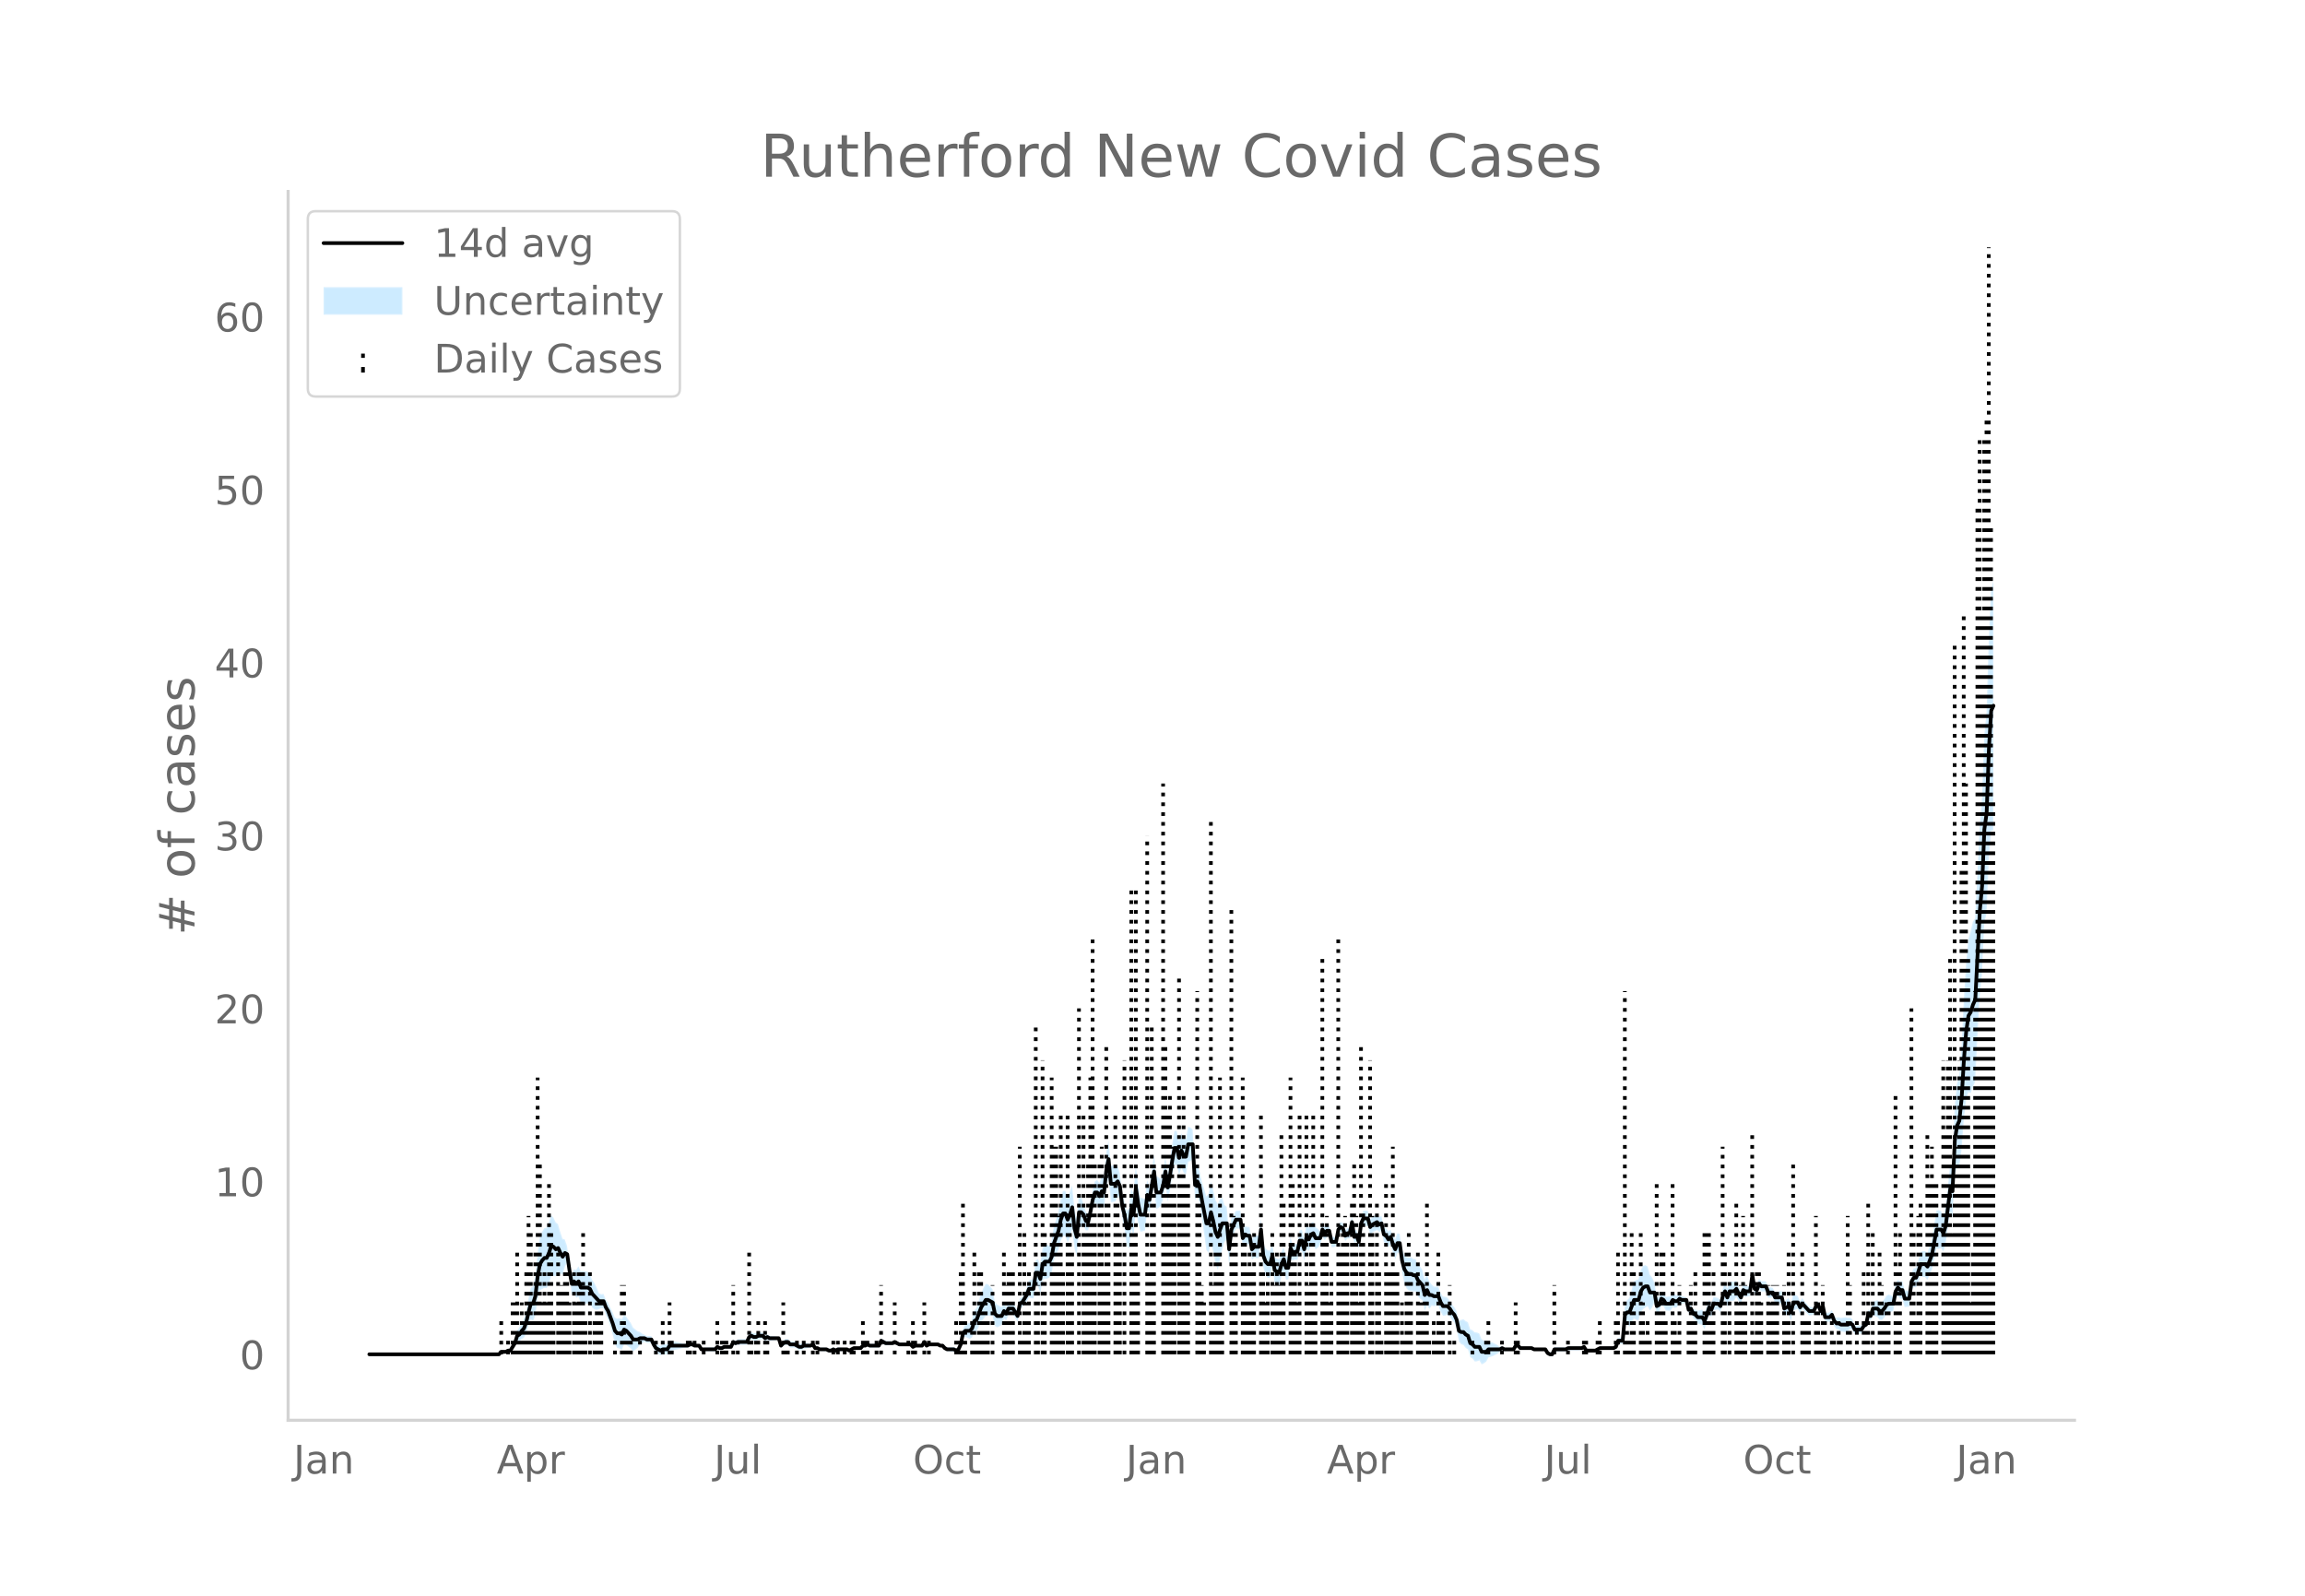 <svg height="864" viewBox="0 0 936 648" width="1248" xmlns="http://www.w3.org/2000/svg" xmlns:xlink="http://www.w3.org/1999/xlink"><defs><style>*{stroke-linecap:butt;stroke-linejoin:round}</style></defs><g id="figure_1"><path d="M0 648h936V0H0z" style="fill:#fff" id="patch_1"/><g id="axes_1"><path d="M117 576.72h725.4V77.76H117z" style="fill:none" id="patch_2"/><g id="PolyCollection_1"><defs><path d="M150.896-98.064H202.618l.924-.735.923.096.924.063.924-.386.923.075.924-1.212.923-1.06.924-2.184.924.056.923-.936.924-.517.924-1.887.923-3.08.924-2.464.923.661.924-2.316.924-6.616.923-3.522.924-.575.923-.458.924.122.924-1.875.923-3.035.924.045.923.035.924-1.664.924.767.923.27.924-3.318.923-1.722.924 6.052.924 6.844.923-.196.924 1.752.923-.548.924 3.03.924.091.923-.092.924-.206.923.035.924 1.69.924.697.923.18.924-.295.924-.417.923.141.924 2.74.923 1.849.924 2.87.924 3.212.923 3.827.924 1.564.923.215.924.522.924-2.207.923.252.924.742.923.729.924 1.109.924-.746.923-.682.924-1.325.923-.69.924-.448.924.464.923.012.924-.012.923 2.199.924 1.6.924.579.923.639.924-.443.923.104.924.058.924-1.56.923-.119.924-.155.924-.2.923-.181.924-.238.923-.339.924-.041.924.01.923-.502.924-.105.923.403.924-.144.924-.278.923 1.783.924.144.923.099.924.07.924.05.923.032.924.016.923-1.023.924.479.924-.088.923-.606.924-.046.923-.053.924-.061.924-1.661.923.615.924-.369.923.075.924.029.924-.014.923-.06.924-1.761.924-.328.923.514h.924l.923-.514.924-.089.924-.181.923.965.924-.594.923.426.924-.094.924-.119.923-.158.924-.236.923 3.591.924-.88.924-.45.923.033.924 1.069.923.01.924-.04.924.559.923.518.924.011.923-.578.924-.124.924-.19.923-.312.924-.507.923 1.571.924-.035.924.476.923.058.924.023.923-.008.924.569.924.064.923-.492.924.501.924-.554.923-.073.924-.101.923-.319.924-.04.924.468.923-.502.924-.446.923.042.924.034h.924l.923-.864.924.107.923-.393.924.539.924.018.923.003.924-.013.923-.03.924-1.87.924.53.923.49.924-.039.923-.068.924-.106.924-.48.923.477.924.502.923-.03.924-.035.924-.038.923-.044.924-.051.924 1.038.923-.514.924.016.923.006.924-.006.924-1.447.923 1.431.924-.535h3.694l.924.507.923.001.924 1.078.924.67.923.12.924.092.923.07.924.478.924-.474.923-2.007.924-3.726.923-.34.924.462.924.347.923-.638.924-2.379.923-.064.924-1.994.924-1.936.923-1.058.924-1.201.924-.11.923.045.924-.06.923 4.12.924.635.924-.447.923-.555.924-2.597.923.765.924-2.269.924-.061.923-.003.924 1.468.923 1.357.924-5.2.924-.568.923-1.288.924-1 .923-1.877.924.357.924.158.923-5.44.924.574.923 2.69.924-5.327.924-.516.923.012.924-.566.923-2.048.924-5.152.924-2.08.923-2.04.924-3.629.923-1.853.924.069.924 2.582.923-2.045.924-3.463.924 7.916.923 2.846.924-10.639.923-1.028.924-.269.924 1.77.923-.018.924-4.24.923-4.482.924-2.188.924.615.923 1.764.924-1.589.923.804.924-8.176.924-3.977.923 10.04.924-.092.923-.284.924-1.718.924.796.923 7.685.924 4.224.923 7.03.924 1.099.924-7.862.923 2.789.924-10.996.923 6.03.924 3.308.924-.21.923-.35.924-8.42.924 1.295.923-5.954.924-4.185.923 8.588.924-.524.924-.781.923-2.93.924-5.25.923 6.522.924-4.776.924-5.705.923-4.42.924-.012.923 4.091.924-3.073.924 2.083.923.66.924-5.065.923-.354.924-.71.924 16.555.923-1.166.924 1.94.923 6.73.924 6.22.924 6.701.923 1.035.924-4.11.923 3.749.924 4.975.924 2.283.923-4.04.924-4.375.924-3.007.923-.73.924 10.097.923-9.48.924-2.925.924-2.326.923.063.924.06.923 7.369.924-1.538.924.567.923-.032.924 6.148.923-.739.924.143.924.031.923-7.284.924 11.071.923 3.047.924 1.183.924-.143.923-4.28.924 6.486.923.675.924.548.924-3.939.923-2.088.924 3.447.923-.152.924-8.072.924.416.923-.369.924.2.924-3.843.923.466.924 3.608.923-4.752.924.899.924-2.205.923-.453.924 1.932.923-.664.924-1.077.924-3.273.923 1.27.924-1.237.923-.437.924 4.548.924.032.923-.429.924-4.871.923-.837.924.624.924 3.008.923-1.039.924-.046.923-4.224.924 6.027.924-.488.923 2.646.924-7.28.923-1.726.924.105.924-.054.923 3.515.924-.977 1.847-.931v-.078l.924.924.923-.597.924 4.629.924.451.923 1.67.924-1.265.923 3.567.924 2.517.924-2.522.923-.155.924 7.906.923 4.511.924 2.191.924.846.923.097.924.252.923-.024.924 1.984.924.977.923.66.924 4.172.923-2.149.924 1.376.924-1.242.923.15.924-.1.923-.086.924 2.579.924 1.551.923-.121.924-.369.923.807.924 1.412.924.95.923 2.481.924 5.275.924 1.12.923.318.924 1.239.923.542.924 3.122.924.65.923 1.155.924-.104.923-.376.924 1.654.924-.463.923-.653.924-1.746.923-.249.924-.306.924-.464.923-.484.924-.675.923-.701.924.325.924-.058.923-.074.924-.097.923-.064.924-1.392.924.033.923 1.002.924-.004.923-.006.924-.01.924-.011.923-.015.924.516h4.618l.924 1.634.923.632.924.143.923-2.028.924-.022.924-.025.923-.027.924-.03h.923l.924-.472.924.027.923.025.924.023.923.02.924-.062.924-.197.923-.841.924 1.566.923.05.924.041.924.036.923.03.924-.502.923-.501H655.185l.924-.502.923-2.025.924.251.924.148.923-8.244.924.282.923.821.924-1.629.924-1.635.923.527.924.246.923-3.183.924-1.369.924-.7.923-.549.924 1.724.923-1.217.924-2.026.924 5.16.923-.803.924-3.003.923.299.924 1.61.924.095.923.09.924-1.547.923.31.924-.35.924-1.518.923.29.924-.28.923-.402.924 4.281.924-.33.923 2.416.924.851.924 1.422.923.303.924.22.923 1.72.924-2.566.924-3.144.923.714.924-2.664.923-.17.924-.186.924 1.072.923-3.513.924-1.373.923 2.637.924-2.296.924.048.923-.109.924-1.453.923 1.562.924 1.305.924-3.311.923.384.924-.187.923-.28.924-6.186.924 5.453.923.502.924-2.549.923 1.025.924.01h.924l.923 2.551.924-.032.924-.198.923 2.24.924.181.923.154.924.132.924 4.578.923-.114.924-.278.923 2.71.924-4.218.924-.295.923-.417.924 1.914.923-1.745.924.701.924.942.923.958.924-.143.923-.27.924-2.012.924-.484.923 2.576.924-2.13.923 4.83.924.16.924.044.923-.96.924 2.644.923 1.25.924.199.924.724.923.15.924.085.924-.176.923-.932.924.34.923 1.47.924.073.924-.008.923-.09.924-2 .923-.629.924-3.86.924 1.274.923-2.344.924.453.923.325.924 1.146.924.112.923-.885.924-1.497.923-.6.924-.274.924-.503.923-4.86.924-1.36.923 1.283.924.013.924 3.447.923-.091.924-.122.923-6.708.924-1.226.924.139.923-2.1.924-2.393.923.285.924.009.924 1.164.923-2.15.924-2.097.924-4.22.923-4.27.924.148.923-.413.924 1.422.924-2.924.923-6.855.924-6.02.923 1.888.924-17.01.924-3.085.923-.24.924-6.926.923-12.29.924-7.868.924-3.308.923.337.924-2.216.923-2.582.924-17.91.924-16.652.923-8.63.924-21.05.923-3.878.924-21.69.924-11.897.923-.21v-101.18l-.923 3.804-.924 19.208-.924 30.482-.923 9.166-.924 25.104-.923 11.436-.924 19.468-.924 18.21-.923 1.432-.924 3.804-.923 3.347-.924 9.735-.924 15.21-.923 18.813-.924 11.133-.923 3.774-.924 8.955-.924 24.127-.923-.118-.924 9.029-.923 8.196-.924 3.096-.924-1.589-.923-.413-.924.149-.923 5.763-.924 5.814-.924 2.92-.923 2.866-.924-.843-.924.008-.923.286-.924 3.626-.923 2.918-.924.138-.924 1.785-.923 7.338-.924-.121-.923-.092-.924-3.576-.924.013-.923-.724-.924 1.65-.923 5.174-.924-.503-.924-.275-.923.404-.924 1.513-.923 1.122-.924.112-.924-.861-.923.326-.924.452-.923 3.676-.924-.733-.924 5.17-.923.374-.924 1.01-.923-.09-.924-.007-.924.073-.923-2.543-.924-.664-.923.072-.924-.176-.924.085-.923.15-.924-.28-.924.2-.923-.757-.924-2.373-.923 1.047-.924.044-.924.16-.923-4.201-.924 1.884-.923-2.44-.924.519-.924 2-.923-.27-.924-.142-.923-1.048-.924-1.066-.924-1.306-.923 1.265-.924-2.098-.923-.417-.924-.296-.924 3.81-.923-2.307-.924.725-.923.889-.924-4.452-.924.132-.923.154-.924.18-.923-1.773-.924-.198-.924-.031-.923-2.467h-.924l-.924.01-.923-.981-.924 2.468-.923-.501-.924-5.584-.924 6.857-.923-.28-.924-.187-.923-.619-.924 2.71-.924-1.706-.923-2.451-.924.553-.923-.109-.924.049-.924 2.72-.923-2.38-.924 2.64-.923 4.514-.924-.934-.924-.187-.923-.17-.924 2.354-.923-1.293-.924 2.875-.924 2.451-.923-1.29-.924.22-.923.303-.924-.584-.924-.153-.923-1.596-.924.672-.924-3.745-.923-.403-.924-.28-.923-.713-.924.489-.924-.35-.923-.693-.924 1.464-.923.088-.924.097-.924-1.401-.923-.705-.924 2.014-.923.2-.924-5.876-.924-2.026-.923-1.217-.924-3.293-.923-.549-.924.303-.924 1.64-.923 3.842-.924.246-.923.526-.924 3.382-.924 3.388-.923.82-.924 2.29-.923 12.826-.924.148-.924.25-.923 2.992-.924.502H649.643l-.923.502-.924.501-.923.031-.924.035-.924.042-.923.05-.924-1.444-.923.162-.924-.197-.924-.062-.923.02-.924.023-.923.025-.924.027-.924.532h-.923l-.924-.03-.923-.028-.924-.025-.924-.022-.923 1.986-.924.143-.923-.372-.924-1.376h-4.618l-.924-.487-.923-.015-.924-.012-.924-.009-.923-.006-.924-.004-.923-1.005-.924.033-.924 1.618-.923-.064-.924-.097-.923-.073-.924-.059-.924-.678-.923.302-.924-.675-.923-.484-.924-.464-.924-.306-.923-.249-.924.261-.923-.653-.924-.463-.924-2.36-.923-.375-.924-.105-.923-.851-.924-.354-.924-2.897-.923-.461-.924-.768-.923.317-.924.118-.924-3.756-.923-1.532-.924-1.056-.924-1.6-.923-1.199-.924-.368-.923-.122-.924-1.458-.924-2.438-.923-.086-.924-.1-.923-.854-.924-1.242-.924-2.637-.923 1.865-.924-3.855-.923-1.347-.924-1.03-.924-2.029-.923-.024-.924-.752-.923.098-.924-.158-.924-.819-.923-2.512-.924-6.14-.923-.155-.924 2.494-.924-1.497-.923-2.452-.924.74-.923-1.34-.924-.551-.924-4.401-.923.406-.924-1.082v-.079l-1.847 1.076-.924 1.03-.923-3.508-.924-.054-.924.104-.923 2.288-.924 7.77-.923-2.37-.924.515-.924-6.014-.923 4.807-.924-.047-.923.968-.924-3.012-.924-.38-.923 1.17-.924 5.163-.923-.43-.924.033-.924-4.482-.923-.437-.924.77-.923-1.74-.924 3.75-.924-1.077-.923-.665-.924-2.08-.923.55-.924 1.809-.924-1.109-.923 5.282-.924-3.415-.923.465-.924 5.187-.924.2-.923.635-.924-3.598-.924 7.982-.923-.152-.924-3.577-.923 1.926-.924 3.084-.924-.455-.923-.328-.924-5.554-.923 2.743-.924-.144-.924-.823-.923-1.97-.924-9.998-.923 6.762-.924.031-.924.143-.923 1.268-.924-4.889-.923-.032-.924-.436-.924 1.472-.923-7.68-.924.058-.923.064-.924 1.687-.924 1.088-.923 6.574-.924-10.974-.923-.73-.924-3.007-.924.643-.923 1.98-.924-1.731-.924-4.055-.923-3.275-.924 4.92-.923 1.035-.924-3.332-.924-2.81-.923-4.307-.924-2.073-.923 1.844-.924-16.555-.924-.71-.923-.354-.924 4.968-.923-.342-.924-1.931-.924 2.946-.923-3.935-.924-.011-.923 5.613-.924 6.335-.924 5.256-.923-6.521-.924 5.788-.923 3.09-.924-.782-.924-.523-.923-8.47-.924 6.852-.923 6.087-.924-2.72-.924 7.634-.923-.35-.924-.21-.924-5.722-.923-7.013-.924 11.077-.923-2.227-.924 8.191-.924 1.1-.923-4.008-.924-2.799-.923-8.368-.924-3.218-.924.289-.923-.284-.924-.092-.923-10.027-.924 5.053-.924 9.884-.923-.2-.924 2.425-.923-1.246-.924.615-.924 3.833-.923 5.55-.924 3.787-.923-1.02-.924-3.248-.924-2.275-.923-1.029-.924 9.428-.923-4.177-.924-9.14-.924 2.556-.923 1.969-.924-2.435-.924.069-.923 3.164-.924 5.4-.923 2.977-.924 2.937-.924 5.885-.923 1.965-.924-.566-.923.013-.924 1.49-.924 6.713-.923-2.326-.924.574-.923 7.603-.924.158-.924.357-.923 3.139-.924 2.01-.923 1.722-.924.436-.924 4.833-.923-1.652-.924-1.543-.923-.003-.924-.061-.924 1.744-.923-1.241-.924 1.416-.923-.555-.924-.447-.924-1.37-.923-4.911-.924-1.064-.923-.959-.924-.11-.924 1.81-.923 1.951-.924 3.082-.924 3.022-.923.939-.924 3.641-.923 1.369-.924.347-.924.462-.923 1.666-.924 5.305-.923 2.007-.924.529-.924-.527-.923.071-.924.092-.923.12-.924-.333-.924-.929-.923.002-.924-.497h-3.694l-.924.468-.923-1.578-.924 1.562-.924-.005-.923.005-.924.016-.923.49-.924-.969-.924-.05-.923-.045-.924-.038-.924-.035-.923-.03-.924-.502-.923-.526-.924.523-.924-.106-.923-.067-.924-.039-.923-.514-.924-.473-.924 2.144-.923-.03-.924-.014-.923.003-.924.019-.924-.466-.923.61-.924.108-.923 1.143h-.924l-.924.034-.923.042-.924.557-.923.502-.924-.535-.924-.04-.923-.32-.924-.1-.923-.074-.924.45-.924-.502-.923.511-.924.064-.924-.435-.923-.008-.924.023-.923.058-.924-.527-.924-.035-.923-1.439-.924.496-.923-.312-.924-.19-.924-.124-.923.425-.924.011-.923-.485-.924-.443-.924-.042-.923.011-.924-.938-.923.033-.924.554-.924 1.126-.923-2.429-.924-.236-.923-.158-.924-.12-.924-.093-.923-.577-.924.41-.923-1.042-.924-.182-.924-.089-.923.49h-.924l-.923-.49-.924.676-.924 2.251-.923-.058-.924-.015-.924.029-.923.075-.924.634-.923-.387-.924 2.352-.924-.062-.923-.053-.924-.046-.923.398-.924-.088-.924-.524-.923.983-.924.017-.923.032-.924.05-.924.07-.923.098-.924.144-.923-1.227-.924-.278-.924-.144-.923-.6-.924-.105-.923.501-.924.01-.924-.04-.923-.34-.924-.237-.923-.182-.924-.2-.924-.155-.923-.12-.924 1.451-.924.058-.923.104-.924.56-.923-.364-.924-.423-.924-1.41-.923-1.815-.924-.013-.923.013-.924-.54-.924-.448-.923-.69-.924-.322-.923-.682-.924-.745-.924-1.901-.923-1.278-.924-1.265-.923-.751-.924 1.806-.924-.48-.923.214-.924-.442-.923-2.194-.924-1.804-.924-2.147-.923-1.161-.924-2.277-.923.14-.924-.416-.924-2.303-.923-1.825-.924-1.31-.924-2.323-.923-.968-.924-.207-.923-.092-.924.092-.924-1.988-.923 1.46-.924-.256-.923 1.812-.924-4.194-.924-6.99-.923-2.727-.924-.308-.923-2.74-.924-3.246-.924-.66-.923-1.972-.924-.959-.923 2.986-.924 2.139-.924.12-.923 1.55-.924 2.435-.923 6.511-.924 9.438-.924 3.703-.923.662-.924 4.558-.923 4.948-.924 3.13-.924 1.49-.923 2.073-.924 1.06-.924 3.836-.923 1.95-.924 1.798-.923.075-.924.617-.924.063-.923.096-.924 1.272H150.896z" id="maec0c9d5b3" style="stroke:#fff;stroke-opacity:.2"/></defs><g clip-path="url(#pe9408b4ec0)"><use style="fill:#089fff;fill-opacity:.2;stroke:#fff;stroke-opacity:.2" xlink:href="#maec0c9d5b3" y="648"/></g></g><g id="LineCollection_1"><path clip-path="url(#pe9408b4ec0)" d="M203.542 549.936v-14.047M206.313 549.936v-7.024M208.16 549.936v-21.07M209.083 549.936v-21.07M210.007 549.936v-42.14M210.93 549.936v-7.024M211.854 549.936v-21.07M212.778 549.936v-14.047M213.702 549.936v-35.117M214.625 549.936v-56.187M215.549 549.936v-49.164M216.472 549.936v-14.047M217.396 549.936v-42.14M218.32 549.936V437.562M219.243 549.936v-77.257M220.167 549.936v-21.07M221.09 549.936v-35.117M222.014 549.936v-21.07M222.938 549.936v-70.234M223.861 549.936v-49.164M224.785 549.936v-14.047M226.632 549.936v-42.14M227.556 549.936v-28.094M228.48 549.936v-28.094M229.403 549.936v-35.117M230.326 549.936v-35.117M231.25 549.936v-21.07M233.097 549.936v-35.117M234.02 549.936v-21.07M234.944 549.936v-35.117M235.868 549.936v-35.117M236.792 549.936v-49.164M237.715 549.936v-14.047M239.562 549.936v-35.117M241.41 549.936v-14.047M242.333 549.936v-21.07M243.257 549.936v-21.07M244.18 549.936v-21.07M249.722 549.936v-7.024M252.493 549.936v-28.094M253.417 549.936v-28.094M254.34 549.936v-7.024M255.264 549.936v-7.024M256.187 549.936v-7.024M259.882 549.936v-7.024M266.347 549.936v-7.024M269.118 549.936v-14.047M271.889 549.936v-21.07M272.812 549.936v-7.024M279.278 549.936v-7.024M280.201 549.936v-7.024M282.048 549.936v-7.024M285.743 549.936v-7.024M291.284 549.936v-14.047M293.132 549.936v-7.024M294.055 549.936v-7.024M294.979 549.936v-7.024M297.75 549.936v-28.094M299.597 549.936v-7.024M304.215 549.936v-42.14M305.139 549.936v-7.024M306.986 549.936v-7.024M307.91 549.936v-14.047M310.68 549.936v-14.047M311.604 549.936v-7.024M318.069 549.936v-21.07M318.993 549.936v-7.024M319.916 549.936v-7.024M323.61 549.936v-7.024M326.381 549.936v-7.024M330.076 549.936v-7.024M331.923 549.936v-7.024M338.388 549.936v-7.024M340.236 549.936v-7.024M343.006 549.936v-7.024M345.777 549.936v-7.024M346.7 549.936v-7.024M350.395 549.936v-14.047M351.319 549.936v-7.024M352.242 549.936v-7.024M355.937 549.936v-7.024M357.784 549.936v-28.094M363.326 549.936v-21.07M368.867 549.936v-7.024M370.715 549.936v-14.047M371.638 549.936v-7.024M375.333 549.936v-21.07M377.18 549.936v-7.024M388.263 549.936v-14.047M389.187 549.936v-7.024M390.11 549.936v-35.117M391.034 549.936v-63.21M391.957 549.936v-14.047M394.728 549.936v-14.047M395.652 549.936v-42.14M396.575 549.936v-7.024M397.5 549.936v-35.117M398.423 549.936v-35.117M399.346 549.936v-21.07M400.27 549.936v-21.07M401.194 549.936v-14.047M403.04 549.936v-28.094M407.659 549.936v-42.14M408.582 549.936v-28.094M409.506 549.936v-35.117M410.43 549.936v-35.117M411.353 549.936v-35.117M414.124 549.936v-84.28M415.048 549.936v-7.024M415.971 549.936v-49.164M416.895 549.936v-21.07M417.818 549.936v-35.117M420.59 549.936V416.492M421.513 549.936v-28.094M423.36 549.936V430.538M424.284 549.936v-49.164M427.054 549.936V437.562M427.978 549.936v-84.28M428.902 549.936v-84.28M429.825 549.936v-56.187M430.749 549.936v-98.327M431.672 549.936v-35.117M433.52 549.936v-98.327M434.443 549.936v-56.187M435.367 549.936v-42.14M438.138 549.936V409.468M439.985 549.936v-98.327M440.909 549.936v-49.164M441.832 549.936v-77.257M442.756 549.936V437.562M443.68 549.936V381.375M444.603 549.936v-77.257M446.45 549.936v-77.257M447.374 549.936v-84.28M448.297 549.936v-35.117M449.221 549.936v-126.42M450.145 549.936v-63.21M452.915 549.936v-98.327M453.839 549.936v-63.21M454.763 549.936v-49.164M456.61 549.936V430.538M459.38 549.936V360.305M460.304 549.936v-49.164M461.228 549.936V360.305M462.151 549.936v-35.117M465.846 549.936V339.235M466.77 549.936v-35.117M467.693 549.936V416.492M468.617 549.936v-77.257M472.311 549.936V318.165M473.235 549.936v-126.42M474.158 549.936v-98.327M475.082 549.936v-105.35M476.006 549.936v-84.28M476.93 549.936v-70.234M478.776 549.936V395.422M479.7 549.936v-77.257M480.624 549.936v-105.35M481.547 549.936v-70.234M482.47 549.936v-70.234M486.165 549.936V402.445M487.089 549.936v-70.234M488.012 549.936v-28.094M488.936 549.936v-21.07M491.707 549.936V332.21M492.63 549.936v-28.094M493.554 549.936v-42.14M494.478 549.936v-42.14M495.401 549.936V437.562M496.325 549.936v-35.117M500.02 549.936V367.328M500.943 549.936v-56.187M501.867 549.936v-49.164M504.637 549.936V437.562M505.561 549.936v-49.164M506.485 549.936v-35.117M507.408 549.936v-42.14M508.332 549.936v-35.117M509.255 549.936v-49.164M512.026 549.936v-98.327M512.95 549.936v-35.117M513.873 549.936v-21.07M514.797 549.936v-35.117M516.644 549.936v-49.164M517.568 549.936v-28.094M518.491 549.936v-42.14M519.415 549.936v-28.094M520.339 549.936v-91.304M521.262 549.936v-63.21M524.033 549.936V437.562M524.957 549.936v-70.234M525.88 549.936v-42.14M526.804 549.936v-21.07M527.728 549.936v-98.327M530.498 549.936v-98.327M531.422 549.936v-28.094M532.346 549.936v-56.187M533.27 549.936v-98.327M534.193 549.936v-35.117M536.964 549.936V388.398M537.887 549.936v-49.164M538.81 549.936v-56.187M539.734 549.936v-21.07M540.658 549.936v-35.117M543.429 549.936V381.375M544.352 549.936v-42.14M545.276 549.936v-49.164M546.2 549.936v-56.187M547.123 549.936v-49.164M548.97 549.936v-63.21M549.894 549.936v-77.257M550.818 549.936v-56.187M551.741 549.936v-21.07M552.665 549.936v-126.42M553.588 549.936v-63.21M556.36 549.936V430.538M557.283 549.936v-56.187M559.13 549.936v-63.21M559.13 549.936v-56.187M560.054 549.936v-35.117M560.977 549.936v-7.024M562.825 549.936v-70.234M563.748 549.936v-35.117M564.672 549.936v-35.117M565.595 549.936v-84.28M566.519 549.936v-35.117M567.443 549.936v-35.117M569.29 549.936v-21.07M570.213 549.936v-7.024M571.137 549.936v-42.14M572.06 549.936v-49.164M572.984 549.936v-35.117M575.755 549.936v-42.14M576.679 549.936v-21.07M577.602 549.936v-21.07M578.526 549.936v-28.094M579.45 549.936v-63.21M580.373 549.936v-7.024M582.22 549.936v-14.047M583.144 549.936v-7.024M584.067 549.936v-42.14M584.991 549.936v-14.047M585.915 549.936v-14.047M588.685 549.936v-28.094M590.533 549.936v-7.024M597.922 549.936v-7.024M603.463 549.936v-7.024M604.387 549.936v-14.047M609.928 549.936v-7.024M615.47 549.936v-21.07M616.394 549.936v-7.024M631.171 549.936v-28.094M636.713 549.936v-7.024M643.178 549.936v-7.024M644.102 549.936v-7.024M648.72 549.936v-7.024M649.643 549.936v-14.047M656.109 549.936v-14.047M657.032 549.936v-42.14M659.803 549.936V402.445M660.727 549.936v-14.047M661.65 549.936v-7.024M662.574 549.936v-49.164M663.498 549.936v-35.117M666.268 549.936v-49.164M667.192 549.936v-21.07M668.116 549.936v-7.024M669.04 549.936v-14.047M669.963 549.936v-7.024M672.734 549.936v-70.234M673.657 549.936v-21.07M674.58 549.936v-42.14M675.504 549.936v-42.14M676.428 549.936v-14.047M679.199 549.936v-70.234M680.122 549.936v-14.047M681.046 549.936v-7.024M681.97 549.936v-28.094M685.664 549.936v-14.047M686.588 549.936v-28.094M687.511 549.936v-14.047M688.435 549.936v-35.117M692.13 549.936v-49.164M693.053 549.936v-49.164M693.977 549.936v-49.164M694.9 549.936v-14.047M695.824 549.936v-35.117M699.518 549.936v-84.28M700.442 549.936v-42.14M702.289 549.936v-35.117M705.06 549.936v-63.21M705.983 549.936v-21.07M706.907 549.936v-28.094M707.83 549.936v-56.187M708.754 549.936v-28.094M711.525 549.936v-91.304M712.449 549.936v-7.024M713.372 549.936v-35.117M714.296 549.936v-35.117M715.22 549.936v-21.07M717.99 549.936v-28.094M718.914 549.936v-21.07M719.838 549.936v-28.094M720.761 549.936v-28.094M721.685 549.936v-28.094M724.456 549.936v-28.094M725.38 549.936v-14.047M726.303 549.936v-42.14M728.15 549.936v-77.257M731.844 549.936v-42.14M732.768 549.936v-14.047M733.692 549.936v-14.047M734.615 549.936v-14.047M737.386 549.936v-56.187M738.31 549.936v-21.07M739.233 549.936v-7.024M740.157 549.936v-28.094M741.08 549.936v-14.047M743.851 549.936v-14.047M744.775 549.936v-7.024M746.622 549.936v-14.047M747.546 549.936v-7.024M750.317 549.936v-56.187M751.24 549.936v-28.094M754.01 549.936v-14.047M756.782 549.936v-35.117M757.705 549.936v-14.047M758.629 549.936v-63.21M760.476 549.936v-49.164M763.247 549.936v-42.14M764.17 549.936v-28.094M765.094 549.936v-14.047M766.018 549.936v-21.07M766.941 549.936v-21.07M769.712 549.936v-105.35M770.636 549.936v-35.117M771.56 549.936v-49.164M776.177 549.936V409.468M777.101 549.936v-49.164M778.025 549.936v-14.047M778.948 549.936v-56.187M779.872 549.936v-63.21M782.643 549.936v-91.304M783.566 549.936v-70.234M784.49 549.936v-84.28M785.414 549.936v-70.234M786.337 549.936v-70.234M789.108 549.936V430.538M790.032 549.936v-91.304M790.955 549.936V430.538M791.879 549.936V388.398M792.802 549.936v-49.164M793.726 549.936V261.978M794.65 549.936v-84.28M795.573 549.936V430.538M796.497 549.936V353.28M797.42 549.936V247.93M798.344 549.936V318.165M799.268 549.936V388.398M800.191 549.936v-21.07M801.115 549.936v-42.14M802.038 549.936V402.445M802.962 549.936V205.79M803.886 549.936V177.697M804.81 549.936V247.93M805.733 549.936V177.697M806.656 549.936V170.674M807.58 549.936V100.44M808.504 549.936V212.814M809.427 549.936V325.188" style="fill:none;stroke:#000;stroke-dasharray:1.5,2.475;stroke-dashoffset:0;stroke-width:1.5"/></g><path clip-path="url(#pe9408b4ec0)" d="M149.973 549.936h52.645l.924-1.004h1.847l.924-.501h.923l1.847-3.01.924-3.01.924-.502.923-1.505.924-1.003.924-2.509.923-4.013.924-3.512h.923l.924-3.01.924-8.026.923-5.017.924-1.505.923-1.003h.924l.924-2.007.923-3.01.924.502.923 1.003.924-.502.924 2.007.923 1.505.924-1.505.923.502.924 6.521.924 5.519.923-1.004.924 1.004.923-1.004.924 2.509h2.77l.924.501.924 2.007 2.77 3.01h1.848l.924 2.508.923 1.505 1.848 5.017.923 3.01.924 1.003h.923l.924.502.924-2.007.923.502 1.847 2.007.924 1.505h1.847l.924-.502h1.847l.924.502h1.847l.923 2.006.924 1.505 1.847 1.004.924-.502h1.847l.924-1.505h7.389l.923-.502h.924l.923.502h1.848l.923 1.505h5.542l.923-1.003.924.501h.924l.923-.501h2.771l.924-2.007.923.502.924-.502h3.694l.924-2.007.924-.501.923.501h.924l.923-.501h1.848l.923 1.003.924-.502.923.502h3.695l.923 3.01.924-1.003.924-.502h.923l.924 1.003h1.847l1.847 1.004h.924l.923-.502h2.771l.924-.502.923 1.505h.924l.924.502h2.77l.924.502h.924l.923-.502.924.502.924-.502h3.694l.924.502 1.847-1.004h2.77l.924-1.003h.924l.923-.502.924.502h3.694l.924-2.007 1.847 1.004h2.771l.924-.502 1.847 1.003h4.618l.924 1.004.923-.502h2.77l.925-1.505.923 1.505.924-.502h3.694l.924.502h.923l.924 1.003.924.502h2.77l.924.502.924-.502.923-2.007.924-4.515.923-1.003h1.848l.923-1.003.924-3.01.923-.502 1.848-5.017 1.847-3.01h.924l1.847 1.004.923 4.515.924 1.003h1.847l.924-2.007.923 1.004.924-2.007h1.847l1.847 3.01.924-5.017.924-.501 1.847-3.01.923-2.509h1.848l.923-6.521h.924l.923 2.508.924-6.02.924-1.003h1.847l.923-2.007.924-5.518 1.847-5.017.924-4.515.923-2.509h.924l.924 2.509.923-2.007.924-3.01.924 8.529.923 3.511.924-10.033h.923l.924 1.003.924 2.509.923.501.924-4.013.923-5.017.924-3.01h.924l.923 1.505.924-2.007.923.502.924-9.03.924-4.515.923 10.033h1.847l.924-1.003.924 2.007.923 8.026.924 3.512.923 5.519h.924l.924-8.027.923 2.508.924-11.037.923 6.522.924 4.515h1.847l.924-8.027.924 2.007 1.847-11.538.923 8.528h1.848l.923-3.01.924-5.518.923 6.521.924-5.016.924-6.02.923-5.017h.924l.923 4.013.924-3.01.924 2.007.923.502.924-5.017h1.847l.924 16.555.923-1.505.924 2.007.923 5.518 1.848 9.532h.923l.924-4.515.923 3.512.924 4.515.924 2.006.923-3.01.924-2.508h1.847l.924 10.535.923-8.027 1.848-4.013h1.847l.923 7.525.924-1.505.924.502h.923l.924 5.518.923-1.003h1.848l.923-7.024.924 10.535.923 2.509.924 1.003h.924l.923-3.512.924 6.02 1.847 1.004.924-3.512.923-2.007.924 3.512h.923l.924-8.027.924 2.007.923-.502h.924l.924-4.515h.923l.924 3.512.923-5.017.924 1.004.924-2.007.923-.502.924 2.007h1.847l.924-3.512.923 1.505.924-1.003h.923l.924 4.515h1.847l.924-5.017.923-1.003.924.502.924 3.01.923-1.004h.924l.923-4.515.924 6.02.924-.501.923 2.508.924-7.525.923-2.007h1.848l.923 3.512.924-1.003 1.847-1.004h0l.924 1.004.923-.502.924 4.515.924.502.923 1.505.924-1.004.923 3.01.924 2.007.924-2.508h.923l.924 7.023.923 3.512.924 1.505.924.501h.923l.924.502h.923l.924 2.007 1.847 2.006.924 4.014.923-2.007.924 2.007h.924l.923.501h1.847l.924 2.509.924 1.505h1.847l.923 1.003.924 1.505.924 1.003.923 2.007.924 4.515.924.502h.923l.924 1.003.923.502.924 3.01.924.501.923 1.004h1.847l.924 2.006h1.847l.924-1.003h4.618l.923-.502.924.502h3.694l.924-1.505h.924l.923 1.003h4.618l.924.502h4.618l.924 1.505.923.502h.924l.923-2.007h4.618l.924-.502h5.542l.923-.501.924 1.505h3.694l1.847-1.004h5.542l.924-.501.923-2.509h1.848l.923-10.535.924-1.003h.923l1.848-5.017h1.847l.923-3.511.924-1.505.924-.502h.923l.924 2.508h1.847l.924 5.519.923-.502.924-2.508.923.501.924 1.505h1.847l.924-1.505.923.502h.924l.924-1.003.923.501h1.847l.924 4.014.924-.502.923 2.007.924.501.924 1.004h1.847l.923 1.505.924-2.509.924-3.01.923 1.004.924-2.509h1.847l.924 1.004.923-4.014.924-2.006.923 2.508.924-2.508h1.847l.924-1.004.923 2.007.924 1.505.924-3.01.923.502h1.847l.924-6.522.924 5.518.923.502.924-2.508.923 1.003h1.848l.923 2.508h1.848l.923 2.007h2.77l.925 4.515 1.847-1.003.923 2.508.924-4.013h1.847l.924 2.006.923-1.505 2.771 3.01h1.847l.924-2.006.924-.502.923 2.508.924-2.006.923 4.515h1.848l.923-1.004.924 2.509.923 1.003h.924l.924.502h2.77l.924-.502.924.502.923 2.006h2.771l.924-1.505.923-.501.924-4.515.924 1.003.923-3.01h1.847l.924 1.003h.924l.923-1.003.924-1.505.923-.502h1.848l.923-5.016.924-1.505.923 1.003h.924l.924 3.512h1.847l.923-7.024.924-1.505h.924l.923-2.508.924-3.01h1.847l.924 1.003 1.847-5.016 1.847-10.034h1.847l.924 1.505.924-3.01 1.847-15.05.923 1.003.924-20.568.924-6.02.923-2.007.924-9.03.923-15.552.924-11.538.924-6.522.923-1.505.924-3.01.923-2.006 1.848-36.12.923-10.034.924-23.077.923-6.521.924-26.087.924-15.552.923-2.007h0" style="fill:none;stroke:#000;stroke-linecap:round;stroke-width:1.5" id="line2d_1"/><path d="M117 576.72V77.76" style="fill:none;stroke:#d3d3d3;stroke-linecap:square;stroke-linejoin:miter;stroke-width:1.25" id="patch_3"/><path d="M117 576.72h725.4" style="fill:none;stroke:#d3d3d3;stroke-linecap:square;stroke-linejoin:miter;stroke-width:1.25" id="patch_4"/><g id="matplotlib.axis_1"><g id="xtick_1"><g style="fill:#696969" transform="matrix(.16 0 0 -.16 119.168 598.378)" id="text_1"><defs><path d="M9.813 72.906h9.859V5.078q0-13.187-5-19.14-5-5.954-16.094-5.954h-3.75v8.297h3.078q6.531 0 9.219 3.672Q9.813-4.39 9.813 5.078z" id="DejaVuSans-74"/><path d="M34.281 27.484q-10.89 0-15.093-2.484-4.204-2.484-4.204-8.5 0-4.781 3.157-7.594 3.156-2.797 8.562-2.797 7.485 0 12 5.297 4.516 5.297 4.516 14.078v2zm17.922 3.72V0H43.22v8.297Q40.14 3.328 35.547.953q-4.594-2.375-11.234-2.375-8.391 0-13.36 4.719Q6 8.016 6 15.922q0 9.219 6.172 13.906 6.187 4.688 18.437 4.688h12.61v.89q0 6.203-4.078 9.594-4.078 3.39-11.453 3.39-4.688 0-9.141-1.124-4.438-1.125-8.531-3.375v8.312q4.921 1.906 9.562 2.844 4.64.953 9.031.953 11.875 0 17.735-6.156 5.86-6.14 5.86-18.64z" id="DejaVuSans-97"/><path d="M54.89 33.016V0h-8.984v32.719q0 7.765-3.031 11.61-3.031 3.858-9.078 3.858-7.281 0-11.484-4.64-4.204-4.625-4.204-12.64V0H9.08v54.688h9.03v-8.5q3.235 4.937 7.594 7.374Q30.078 56 35.797 56q9.422 0 14.25-5.828 4.844-5.828 4.844-17.156z" id="DejaVuSans-110"/></defs><use xlink:href="#DejaVuSans-74"/><use x="29.492" xlink:href="#DejaVuSans-97"/><use x="90.771" xlink:href="#DejaVuSans-110"/></g></g><g id="xtick_2"><g style="fill:#696969" transform="matrix(.16 0 0 -.16 201.709 598.378)" id="text_2"><defs><path d="M34.188 63.188 20.797 26.906h26.812zm-5.579 9.718h11.188L67.578 0h-10.25l-6.64 18.703h-32.86L11.188 0H.78z" id="DejaVuSans-65"/><path d="M18.11 8.203v-29H9.077v75.484h9.031v-8.296q2.844 4.875 7.157 7.234Q29.594 56 35.594 56q9.968 0 16.187-7.906 6.235-7.907 6.235-20.797T51.78 6.484q-6.218-7.906-16.187-7.906-6 0-10.328 2.375-4.313 2.375-7.157 7.25zm30.578 19.094q0 9.906-4.079 15.547-4.078 5.64-11.203 5.64-7.14 0-11.218-5.64-4.079-5.64-4.079-15.547 0-9.906 4.078-15.547 4.079-5.64 11.22-5.64 7.124 0 11.202 5.64t4.078 15.547z" id="DejaVuSans-112"/><path d="M41.11 46.297q-1.516.875-3.297 1.281Q36.03 48 33.89 48q-7.625 0-11.703-4.953-4.079-4.953-4.079-14.234V0H9.08v54.688h9.03v-8.5q2.844 4.984 7.375 7.39Q30.031 56 36.531 56q.922 0 2.047-.125 1.125-.11 2.484-.36z" id="DejaVuSans-114"/></defs><use xlink:href="#DejaVuSans-65"/><use x="68.408" xlink:href="#DejaVuSans-112"/><use x="131.885" xlink:href="#DejaVuSans-114"/></g></g><g id="xtick_3"><g style="fill:#696969" transform="matrix(.16 0 0 -.16 289.944 598.378)" id="text_3"><defs><path d="M8.5 21.578v33.11h8.984V21.922q0-7.766 3.016-11.656 3.031-3.875 9.094-3.875 7.265 0 11.484 4.64 4.234 4.64 4.234 12.656v31h8.985V0h-8.984v8.406Q42.047 3.422 37.718 1q-4.313-2.422-10.032-2.422-9.421 0-14.312 5.86Q8.5 10.296 8.5 21.578zM31.11 56z" id="DejaVuSans-117"/><path d="M9.422 75.984h8.984V0H9.422z" id="DejaVuSans-108"/></defs><use xlink:href="#DejaVuSans-74"/><use x="29.492" xlink:href="#DejaVuSans-117"/><use x="92.871" xlink:href="#DejaVuSans-108"/></g></g><g id="xtick_4"><g style="fill:#696969" transform="matrix(.16 0 0 -.16 370.736 598.378)" id="text_4"><defs><path d="M39.406 66.219q-10.75 0-17.078-8.016-6.312-8-6.312-21.828 0-13.766 6.312-21.781 6.328-8 17.078-8 10.735 0 17.016 8 6.281 8.015 6.281 21.781 0 13.828-6.281 21.828-6.281 8.016-17.016 8.016zm0 8q15.328 0 24.5-10.281 9.188-10.282 9.188-27.563 0-17.234-9.188-27.516-9.172-10.28-24.5-10.28-15.375 0-24.593 10.25-9.204 10.265-9.204 27.546t9.204 27.563q9.218 10.28 24.593 10.28z" id="DejaVuSans-79"/><path d="M48.781 52.594v-8.407q-3.812 2.11-7.64 3.157-3.828 1.047-7.735 1.047-8.75 0-13.593-5.547-4.829-5.532-4.829-15.547 0-10.016 4.829-15.563 4.843-5.53 13.593-5.53 3.907 0 7.735 1.046 3.828 1.047 7.64 3.156V2.094Q45.016.344 40.984-.531q-4.015-.89-8.562-.89-12.36 0-19.64 7.765-7.266 7.765-7.266 20.953 0 13.375 7.343 21.031Q20.22 56 33.016 56q4.14 0 8.093-.86 3.953-.843 7.672-2.546z" id="DejaVuSans-99"/><path d="M18.313 70.219V54.688h18.5v-6.985h-18.5V18.016q0-6.688 1.828-8.594 1.828-1.906 7.453-1.906h9.218V0h-9.218q-10.407 0-14.36 3.875-3.953 3.89-3.953 14.14v29.688H2.687v6.984h6.594V70.22z" id="DejaVuSans-116"/></defs><use xlink:href="#DejaVuSans-79"/><use x="78.711" xlink:href="#DejaVuSans-99"/><use x="133.691" xlink:href="#DejaVuSans-116"/></g></g><g id="xtick_5"><g style="fill:#696969" transform="matrix(.16 0 0 -.16 457.208 598.378)" id="text_5"><use xlink:href="#DejaVuSans-74"/><use x="29.492" xlink:href="#DejaVuSans-97"/><use x="90.771" xlink:href="#DejaVuSans-110"/></g></g><g id="xtick_6"><g style="fill:#696969" transform="matrix(.16 0 0 -.16 538.825 598.378)" id="text_6"><use xlink:href="#DejaVuSans-65"/><use x="68.408" xlink:href="#DejaVuSans-112"/><use x="131.885" xlink:href="#DejaVuSans-114"/></g></g><g id="xtick_7"><g style="fill:#696969" transform="matrix(.16 0 0 -.16 627.06 598.378)" id="text_7"><use xlink:href="#DejaVuSans-74"/><use x="29.492" xlink:href="#DejaVuSans-117"/><use x="92.871" xlink:href="#DejaVuSans-108"/></g></g><g id="xtick_8"><g style="fill:#696969" transform="matrix(.16 0 0 -.16 707.852 598.378)" id="text_8"><use xlink:href="#DejaVuSans-79"/><use x="78.711" xlink:href="#DejaVuSans-99"/><use x="133.691" xlink:href="#DejaVuSans-116"/></g></g><g id="xtick_9"><g style="fill:#696969" transform="matrix(.16 0 0 -.16 794.324 598.378)" id="text_9"><use xlink:href="#DejaVuSans-74"/><use x="29.492" xlink:href="#DejaVuSans-97"/><use x="90.771" xlink:href="#DejaVuSans-110"/></g></g></g><g id="matplotlib.axis_2"><g id="ytick_1"><g style="fill:#696969" transform="matrix(.16 0 0 -.16 97.32 556.015)" id="text_10"><defs><path d="M31.781 66.406q-7.61 0-11.453-7.5Q16.5 51.422 16.5 36.375q0-14.984 3.828-22.484 3.844-7.5 11.453-7.5 7.672 0 11.5 7.5 3.844 7.5 3.844 22.484 0 15.047-3.844 22.531-3.828 7.5-11.5 7.5zm0 7.813q12.266 0 18.735-9.703 6.468-9.688 6.468-28.141 0-18.406-6.468-28.11-6.47-9.687-18.735-9.687-12.25 0-18.718 9.688-6.47 9.703-6.47 28.109 0 18.453 6.47 28.14Q19.53 74.22 31.78 74.22z" id="DejaVuSans-48"/></defs><use xlink:href="#DejaVuSans-48"/></g></g><g id="ytick_2"><g style="fill:#696969" transform="matrix(.16 0 0 -.16 87.14 485.78)" id="text_11"><defs><path d="M12.406 8.297h16.11v55.625l-17.532-3.516v8.985l17.438 3.515h9.86V8.296H54.39V0H12.406z" id="DejaVuSans-49"/></defs><use xlink:href="#DejaVuSans-49"/><use x="63.623" xlink:href="#DejaVuSans-48"/></g></g><g id="ytick_3"><g style="fill:#696969" transform="matrix(.16 0 0 -.16 87.14 415.547)" id="text_12"><defs><path d="M19.188 8.297h34.421V0H7.33v8.297q5.609 5.812 15.296 15.594 9.703 9.797 12.188 12.64 4.734 5.313 6.609 9 1.89 3.688 1.89 7.25 0 5.813-4.078 9.469-4.078 3.672-10.625 3.672-4.64 0-9.797-1.61-5.14-1.609-11-4.89v9.969Q13.767 71.78 18.938 73q5.188 1.219 9.485 1.219 11.328 0 18.062-5.672 6.735-5.656 6.735-15.125 0-4.5-1.688-8.531-1.672-4.016-6.125-9.485-1.218-1.422-7.765-8.187-6.532-6.766-18.453-18.922z" id="DejaVuSans-50"/></defs><use xlink:href="#DejaVuSans-50"/><use x="63.623" xlink:href="#DejaVuSans-48"/></g></g><g id="ytick_4"><g style="fill:#696969" transform="matrix(.16 0 0 -.16 87.14 345.313)" id="text_13"><defs><path d="M40.578 39.313Q47.656 37.797 51.625 33q3.984-4.781 3.984-11.813 0-10.78-7.422-16.703-7.421-5.906-21.093-5.906-4.578 0-9.438.906-4.86.907-10.031 2.72v9.515q4.094-2.39 8.969-3.61 4.89-1.218 10.218-1.218 9.266 0 14.125 3.656 4.86 3.656 4.86 10.64 0 6.454-4.516 10.079-4.515 3.64-12.562 3.64h-8.5v8.11h8.89q7.266 0 11.125 2.906 3.86 2.906 3.86 8.375 0 5.61-3.985 8.61-3.968 3.015-11.39 3.015-4.063 0-8.703-.89-4.641-.876-10.203-2.72v8.782q5.624 1.562 10.53 2.344 4.907.78 9.25.78 11.235 0 17.766-5.109 6.547-5.093 6.547-13.78 0-6.063-3.468-10.235-3.47-4.172-9.86-5.782z" id="DejaVuSans-51"/></defs><use xlink:href="#DejaVuSans-51"/><use x="63.623" xlink:href="#DejaVuSans-48"/></g></g><g id="ytick_5"><g style="fill:#696969" transform="matrix(.16 0 0 -.16 87.14 275.08)" id="text_14"><defs><path d="M37.797 64.313 12.89 25.39h24.906zm-2.594 8.593H47.61V25.391h10.407v-8.203H47.609V0h-9.812v17.188H4.89v9.515z" id="DejaVuSans-52"/></defs><use xlink:href="#DejaVuSans-52"/><use x="63.623" xlink:href="#DejaVuSans-48"/></g></g><g id="ytick_6"><g style="fill:#696969" transform="matrix(.16 0 0 -.16 87.14 204.846)" id="text_15"><defs><path d="M10.797 72.906h38.719v-8.312H19.828v-17.86q2.14.735 4.281 1.094 2.157.36 4.313.36 12.203 0 19.328-6.688 7.14-6.688 7.14-18.11 0-11.765-7.328-18.296-7.328-6.516-20.656-6.516-4.593 0-9.36.781-4.75.782-9.827 2.344v9.922q4.39-2.39 9.078-3.563 4.687-1.171 9.906-1.171 8.453 0 13.375 4.437 4.938 4.438 4.938 12.063 0 7.609-4.938 12.047-4.922 4.453-13.375 4.453-3.953 0-7.89-.875-3.922-.875-8.016-2.735z" id="DejaVuSans-53"/></defs><use xlink:href="#DejaVuSans-53"/><use x="63.623" xlink:href="#DejaVuSans-48"/></g></g><g id="ytick_7"><g style="fill:#696969" transform="matrix(.16 0 0 -.16 87.14 134.612)" id="text_16"><defs><path d="M33.016 40.375q-6.641 0-10.532-4.547-3.875-4.531-3.875-12.437 0-7.86 3.875-12.438 3.891-4.562 10.532-4.562 6.64 0 10.515 4.562 3.875 4.578 3.875 12.438 0 7.906-3.875 12.437-3.875 4.547-10.515 4.547zm19.578 30.922v-8.984q-3.719 1.75-7.5 2.671-3.782.938-7.5.938-9.766 0-14.922-6.594-5.14-6.594-5.875-19.922 2.875 4.25 7.219 6.516 4.359 2.266 9.578 2.266 10.984 0 17.36-6.672 6.374-6.657 6.374-18.125 0-11.235-6.64-18.032-6.641-6.78-17.672-6.78-12.657 0-19.344 9.687-6.688 9.703-6.688 28.109 0 17.281 8.204 27.563 8.203 10.28 22.015 10.28 3.719 0 7.5-.734t7.89-2.187z" id="DejaVuSans-54"/></defs><use xlink:href="#DejaVuSans-54"/><use x="63.623" xlink:href="#DejaVuSans-48"/></g></g><g style="fill:#696969" transform="matrix(0 -.2 -.2 0 78.98 379.813)" id="text_17"><defs><path d="M51.125 44H36.922l-4.11-16.313h14.313zm-7.328 27.781-5.078-20.265h14.265L58.11 71.78h7.813L60.89 51.516h15.234V44h-17.14l-4-16.313h15.53V20.22H53.079L48 0h-7.813l5.032 20.219H30.906L25.875 0h-7.86l5.079 20.219H7.719v7.468h17.187L29 44H13.281v7.516h17.625l4.985 20.265z" id="DejaVuSans-35"/><path d="M30.61 48.39q-7.22 0-11.422-5.64-4.204-5.64-4.204-15.453 0-9.813 4.172-15.453 4.188-5.64 11.453-5.64 7.188 0 11.375 5.655 4.203 5.672 4.203 15.438 0 9.719-4.203 15.406-4.187 5.688-11.375 5.688zm0 7.61q11.718 0 18.406-7.625 6.703-7.61 6.703-21.078 0-13.422-6.703-21.078-6.688-7.64-18.407-7.64-11.765 0-18.437 7.64-6.656 7.656-6.656 21.078 0 13.469 6.656 21.078Q18.844 56 30.609 56z" id="DejaVuSans-111"/><path d="M37.11 75.984V68.5h-8.594q-4.828 0-6.72-1.953-1.874-1.953-1.874-7.031v-4.828h14.797v-6.985H19.922V0H10.89v47.703H2.297v6.984h8.594V58.5q0 9.125 4.25 13.297 4.25 4.187 13.468 4.187z" id="DejaVuSans-102"/><path d="M44.281 53.078v-8.5q-3.797 1.953-7.906 2.922-4.094.984-8.5.984-6.688 0-10.031-2.047-3.344-2.046-3.344-6.156 0-3.125 2.39-4.906 2.391-1.781 9.626-3.39l3.078-.688q9.562-2.047 13.593-5.781 4.032-3.735 4.032-10.422 0-7.625-6.032-12.078-6.03-4.438-16.578-4.438-4.39 0-9.156.86Q10.688.296 5.422 2v9.281q4.984-2.594 9.812-3.89 4.829-1.282 9.579-1.282 6.343 0 9.75 2.172 3.421 2.172 3.421 6.125 0 3.656-2.468 5.61-2.453 1.953-10.813 3.765l-3.125.735q-8.344 1.75-12.062 5.39-3.704 3.64-3.704 9.985 0 7.718 5.47 11.906Q16.75 56 26.811 56q4.97 0 9.36-.734 4.406-.72 8.11-2.188z" id="DejaVuSans-115"/><path d="M56.203 29.594v-4.39H14.891q.593-9.282 5.593-14.142 5-4.859 13.938-4.859 5.172 0 10.031 1.266 4.86 1.265 9.656 3.812v-8.5Q49.266.734 44.187-.344 39.11-1.422 33.892-1.422q-13.094 0-20.735 7.61-7.64 7.625-7.64 20.625 0 13.421 7.25 21.296Q20.016 56 32.328 56q11.031 0 17.453-7.11 6.422-7.093 6.422-19.296zm-8.984 2.64q-.094 7.36-4.125 11.75-4.032 4.407-10.672 4.407-7.516 0-12.031-4.25-4.516-4.25-5.203-11.97z" id="DejaVuSans-101"/></defs><use xlink:href="#DejaVuSans-35"/><use x="83.789" xlink:href="#DejaVuSans-32"/><use x="115.576" xlink:href="#DejaVuSans-111"/><use x="176.758" xlink:href="#DejaVuSans-102"/><use x="211.963" xlink:href="#DejaVuSans-32"/><use x="243.75" xlink:href="#DejaVuSans-99"/><use x="298.73" xlink:href="#DejaVuSans-97"/><use x="360.01" xlink:href="#DejaVuSans-115"/><use x="412.109" xlink:href="#DejaVuSans-101"/><use x="473.633" xlink:href="#DejaVuSans-115"/></g></g><g style="fill:#696969" transform="matrix(.24 0 0 -.24 308.75 71.76)" id="text_18"><defs><path d="M44.39 34.188q3.172-1.079 6.172-4.594 3-3.516 6.032-9.672L66.609 0H56l-9.313 18.703q-3.624 7.328-7.015 9.719-3.39 2.39-9.25 2.39h-10.75V0h-9.86v72.906h22.266q12.5 0 18.656-5.234 6.157-5.219 6.157-15.766 0-6.89-3.203-11.437-3.204-4.532-9.297-6.282zM19.673 64.797V38.922h12.406q7.125 0 10.766 3.297 3.64 3.297 3.64 9.687 0 6.39-3.64 9.64-3.64 3.25-10.766 3.25z" id="DejaVuSans-82"/><path d="M54.89 33.016V0h-8.984v32.719q0 7.765-3.031 11.61-3.031 3.858-9.078 3.858-7.281 0-11.484-4.64-4.204-4.625-4.204-12.64V0H9.08v75.984h9.03V46.188q3.235 4.937 7.594 7.374Q30.078 56 35.797 56q9.422 0 14.25-5.828 4.844-5.828 4.844-17.156z" id="DejaVuSans-104"/><path d="M45.406 46.39v29.594h8.985V0h-8.985v8.203Q42.578 3.328 38.25.953q-4.313-2.375-10.375-2.375-9.906 0-16.14 7.906-6.22 7.922-6.22 20.813 0 12.89 6.22 20.797Q17.968 56 27.874 56q6.063 0 10.375-2.375 4.328-2.36 7.156-7.234zm-30.61-19.093q0-9.906 4.079-15.547 4.078-5.64 11.203-5.64 7.125 0 11.219 5.64 4.11 5.64 4.11 15.547 0 9.906-4.11 15.547-4.094 5.64-11.219 5.64-7.125 0-11.203-5.64-4.078-5.64-4.078-15.547z" id="DejaVuSans-100"/><path d="M9.813 72.906h13.28l32.329-60.984v60.984h9.562V0h-13.28L19.39 60.984V0H9.813z" id="DejaVuSans-78"/><path d="M4.203 54.688h8.985l11.234-42.672 11.172 42.672h10.593l11.235-42.672 11.187 42.672h8.985L63.28 0H52.688L40.922 44.828 29.109 0H18.5z" id="DejaVuSans-119"/><path d="M64.406 67.281v-10.39q-4.984 4.64-10.625 6.922-5.64 2.296-11.984 2.296-12.5 0-19.14-7.64-6.641-7.64-6.641-22.094 0-14.406 6.64-22.047 6.64-7.64 19.14-7.64 6.345 0 11.985 2.296 5.64 2.297 10.625 6.938V5.609Q59.234 2.094 53.437.33q-5.78-1.75-12.218-1.75-16.563 0-26.094 10.124-9.516 10.14-9.516 27.672 0 17.578 9.516 27.703 9.531 10.14 26.094 10.14 6.531 0 12.312-1.734 5.797-1.734 10.875-5.203z" id="DejaVuSans-67"/><path d="M2.984 54.688H12.5L29.594 8.797l17.093 45.89h9.516L35.687 0H23.485z" id="DejaVuSans-118"/><path d="M9.422 54.688h8.984V0H9.422zm0 21.296h8.984v-11.39H9.422z" id="DejaVuSans-105"/></defs><use xlink:href="#DejaVuSans-82"/><use x="64.982" xlink:href="#DejaVuSans-117"/><use x="128.361" xlink:href="#DejaVuSans-116"/><use x="167.57" xlink:href="#DejaVuSans-104"/><use x="230.949" xlink:href="#DejaVuSans-101"/><use x="292.473" xlink:href="#DejaVuSans-114"/><use x="333.586" xlink:href="#DejaVuSans-102"/><use x="368.791" xlink:href="#DejaVuSans-111"/><use x="429.973" xlink:href="#DejaVuSans-114"/><use x="469.336" xlink:href="#DejaVuSans-100"/><use x="532.813" xlink:href="#DejaVuSans-32"/><use x="564.6" xlink:href="#DejaVuSans-78"/><use x="639.404" xlink:href="#DejaVuSans-101"/><use x="700.928" xlink:href="#DejaVuSans-119"/><use x="782.715" xlink:href="#DejaVuSans-32"/><use x="814.502" xlink:href="#DejaVuSans-67"/><use x="884.326" xlink:href="#DejaVuSans-111"/><use x="945.508" xlink:href="#DejaVuSans-118"/><use x="1004.688" xlink:href="#DejaVuSans-105"/><use x="1032.471" xlink:href="#DejaVuSans-100"/><use x="1095.947" xlink:href="#DejaVuSans-32"/><use x="1127.734" xlink:href="#DejaVuSans-67"/><use x="1197.559" xlink:href="#DejaVuSans-97"/><use x="1258.838" xlink:href="#DejaVuSans-115"/><use x="1310.938" xlink:href="#DejaVuSans-101"/><use x="1372.461" xlink:href="#DejaVuSans-115"/></g><g id="legend_1"><path d="M128.2 161.015h144.675q3.2 0 3.2-3.2V88.96q0-3.2-3.2-3.2H128.2q-3.2 0-3.2 3.2v68.855q0 3.2 3.2 3.2z" style="fill:none;opacity:.8;stroke:#ccc;stroke-linejoin:miter" id="patch_5"/><path d="M131.4 98.718h32" style="fill:none;stroke:#000;stroke-linecap:round;stroke-width:1.5" id="line2d_4"/><g style="fill:#696969" transform="matrix(.16 0 0 -.16 176.2 104.317)" id="text_19"><defs><path d="M45.406 27.984q0 9.766-4.031 15.125-4.016 5.375-11.297 5.375-7.219 0-11.25-5.375-4.031-5.359-4.031-15.125 0-9.718 4.031-15.093t11.25-5.375q7.281 0 11.297 5.375 4.031 5.375 4.031 15.093zm8.985-21.203q0-13.953-6.203-20.765Q42-20.797 29.203-20.797q-4.734 0-8.937.703-4.203.703-8.157 2.172v8.735q3.954-2.141 7.813-3.157 3.86-1.031 7.86-1.031 8.843 0 13.234 4.61 4.39 4.609 4.39 13.937v4.453q-2.781-4.844-7.125-7.234Q33.938 0 27.875 0 17.828 0 11.672 7.656q-6.156 7.672-6.156 20.328 0 12.688 6.156 20.344Q17.828 56 27.875 56q6.063 0 10.406-2.39 4.344-2.391 7.125-7.22v8.297h8.985z" id="DejaVuSans-103"/></defs><use xlink:href="#DejaVuSans-49"/><use x="63.623" xlink:href="#DejaVuSans-52"/><use x="127.246" xlink:href="#DejaVuSans-100"/><use x="190.723" xlink:href="#DejaVuSans-32"/><use x="222.51" xlink:href="#DejaVuSans-97"/><use x="283.789" xlink:href="#DejaVuSans-118"/><use x="342.969" xlink:href="#DejaVuSans-103"/></g><path d="M131.4 127.802h32v-11.2h-32z" style="fill:#089fff;opacity:.2;stroke:#fff;stroke-linejoin:miter" id="patch_6"/><g style="fill:#696969" transform="matrix(.16 0 0 -.16 176.2 127.802)" id="text_20"><defs><path d="M8.688 72.906h9.921V28.61q0-11.718 4.235-16.875 4.25-5.14 13.781-5.14 9.469 0 13.719 5.14 4.25 5.157 4.25 16.875v44.297H64.5V27.391q0-14.25-7.063-21.532-7.046-7.28-20.812-7.28-13.828 0-20.89 7.28-7.047 7.282-7.047 21.532z" id="DejaVuSans-85"/><path d="M32.172-5.078q-3.797-9.766-7.422-12.735-3.61-2.984-9.656-2.984H7.906v7.516h5.282q3.703 0 5.75 1.765Q21-9.766 23.483-3.219l1.61 4.094-22.11 53.813H12.5l17.094-42.766 17.093 42.766h9.516z" id="DejaVuSans-121"/></defs><use xlink:href="#DejaVuSans-85"/><use x="73.193" xlink:href="#DejaVuSans-110"/><use x="136.572" xlink:href="#DejaVuSans-99"/><use x="191.553" xlink:href="#DejaVuSans-101"/><use x="253.076" xlink:href="#DejaVuSans-114"/><use x="294.189" xlink:href="#DejaVuSans-116"/><use x="333.398" xlink:href="#DejaVuSans-97"/><use x="394.678" xlink:href="#DejaVuSans-105"/><use x="422.461" xlink:href="#DejaVuSans-110"/><use x="485.84" xlink:href="#DejaVuSans-116"/><use x="525.049" xlink:href="#DejaVuSans-121"/></g><path d="M147.4 151.287v-7.7" style="fill:none;stroke:#000;stroke-dasharray:2.25,3.712;stroke-dashoffset:0;stroke-width:1.5" id="line2d_6"/><g style="fill:#696969" transform="matrix(.16 0 0 -.16 176.2 151.287)" id="text_21"><defs><path d="M19.672 64.797V8.109h11.922q15.093 0 22.093 6.829 7 6.843 7 21.593 0 14.64-7 21.453-7 6.813-22.093 6.813zm-9.86 8.11h20.266q21.188 0 31.094-8.813 9.922-8.813 9.922-27.563 0-18.86-9.969-27.703Q51.172 0 30.078 0H9.813z" id="DejaVuSans-68"/></defs><use xlink:href="#DejaVuSans-68"/><use x="77.002" xlink:href="#DejaVuSans-97"/><use x="138.281" xlink:href="#DejaVuSans-105"/><use x="166.064" xlink:href="#DejaVuSans-108"/><use x="193.848" xlink:href="#DejaVuSans-121"/><use x="253.027" xlink:href="#DejaVuSans-32"/><use x="284.814" xlink:href="#DejaVuSans-67"/><use x="354.639" xlink:href="#DejaVuSans-97"/><use x="415.918" xlink:href="#DejaVuSans-115"/><use x="468.018" xlink:href="#DejaVuSans-101"/><use x="529.541" xlink:href="#DejaVuSans-115"/></g></g></g></g><defs><clipPath id="pe9408b4ec0"><path d="M117 77.76h725.4v498.96H117z"/></clipPath></defs></svg>
